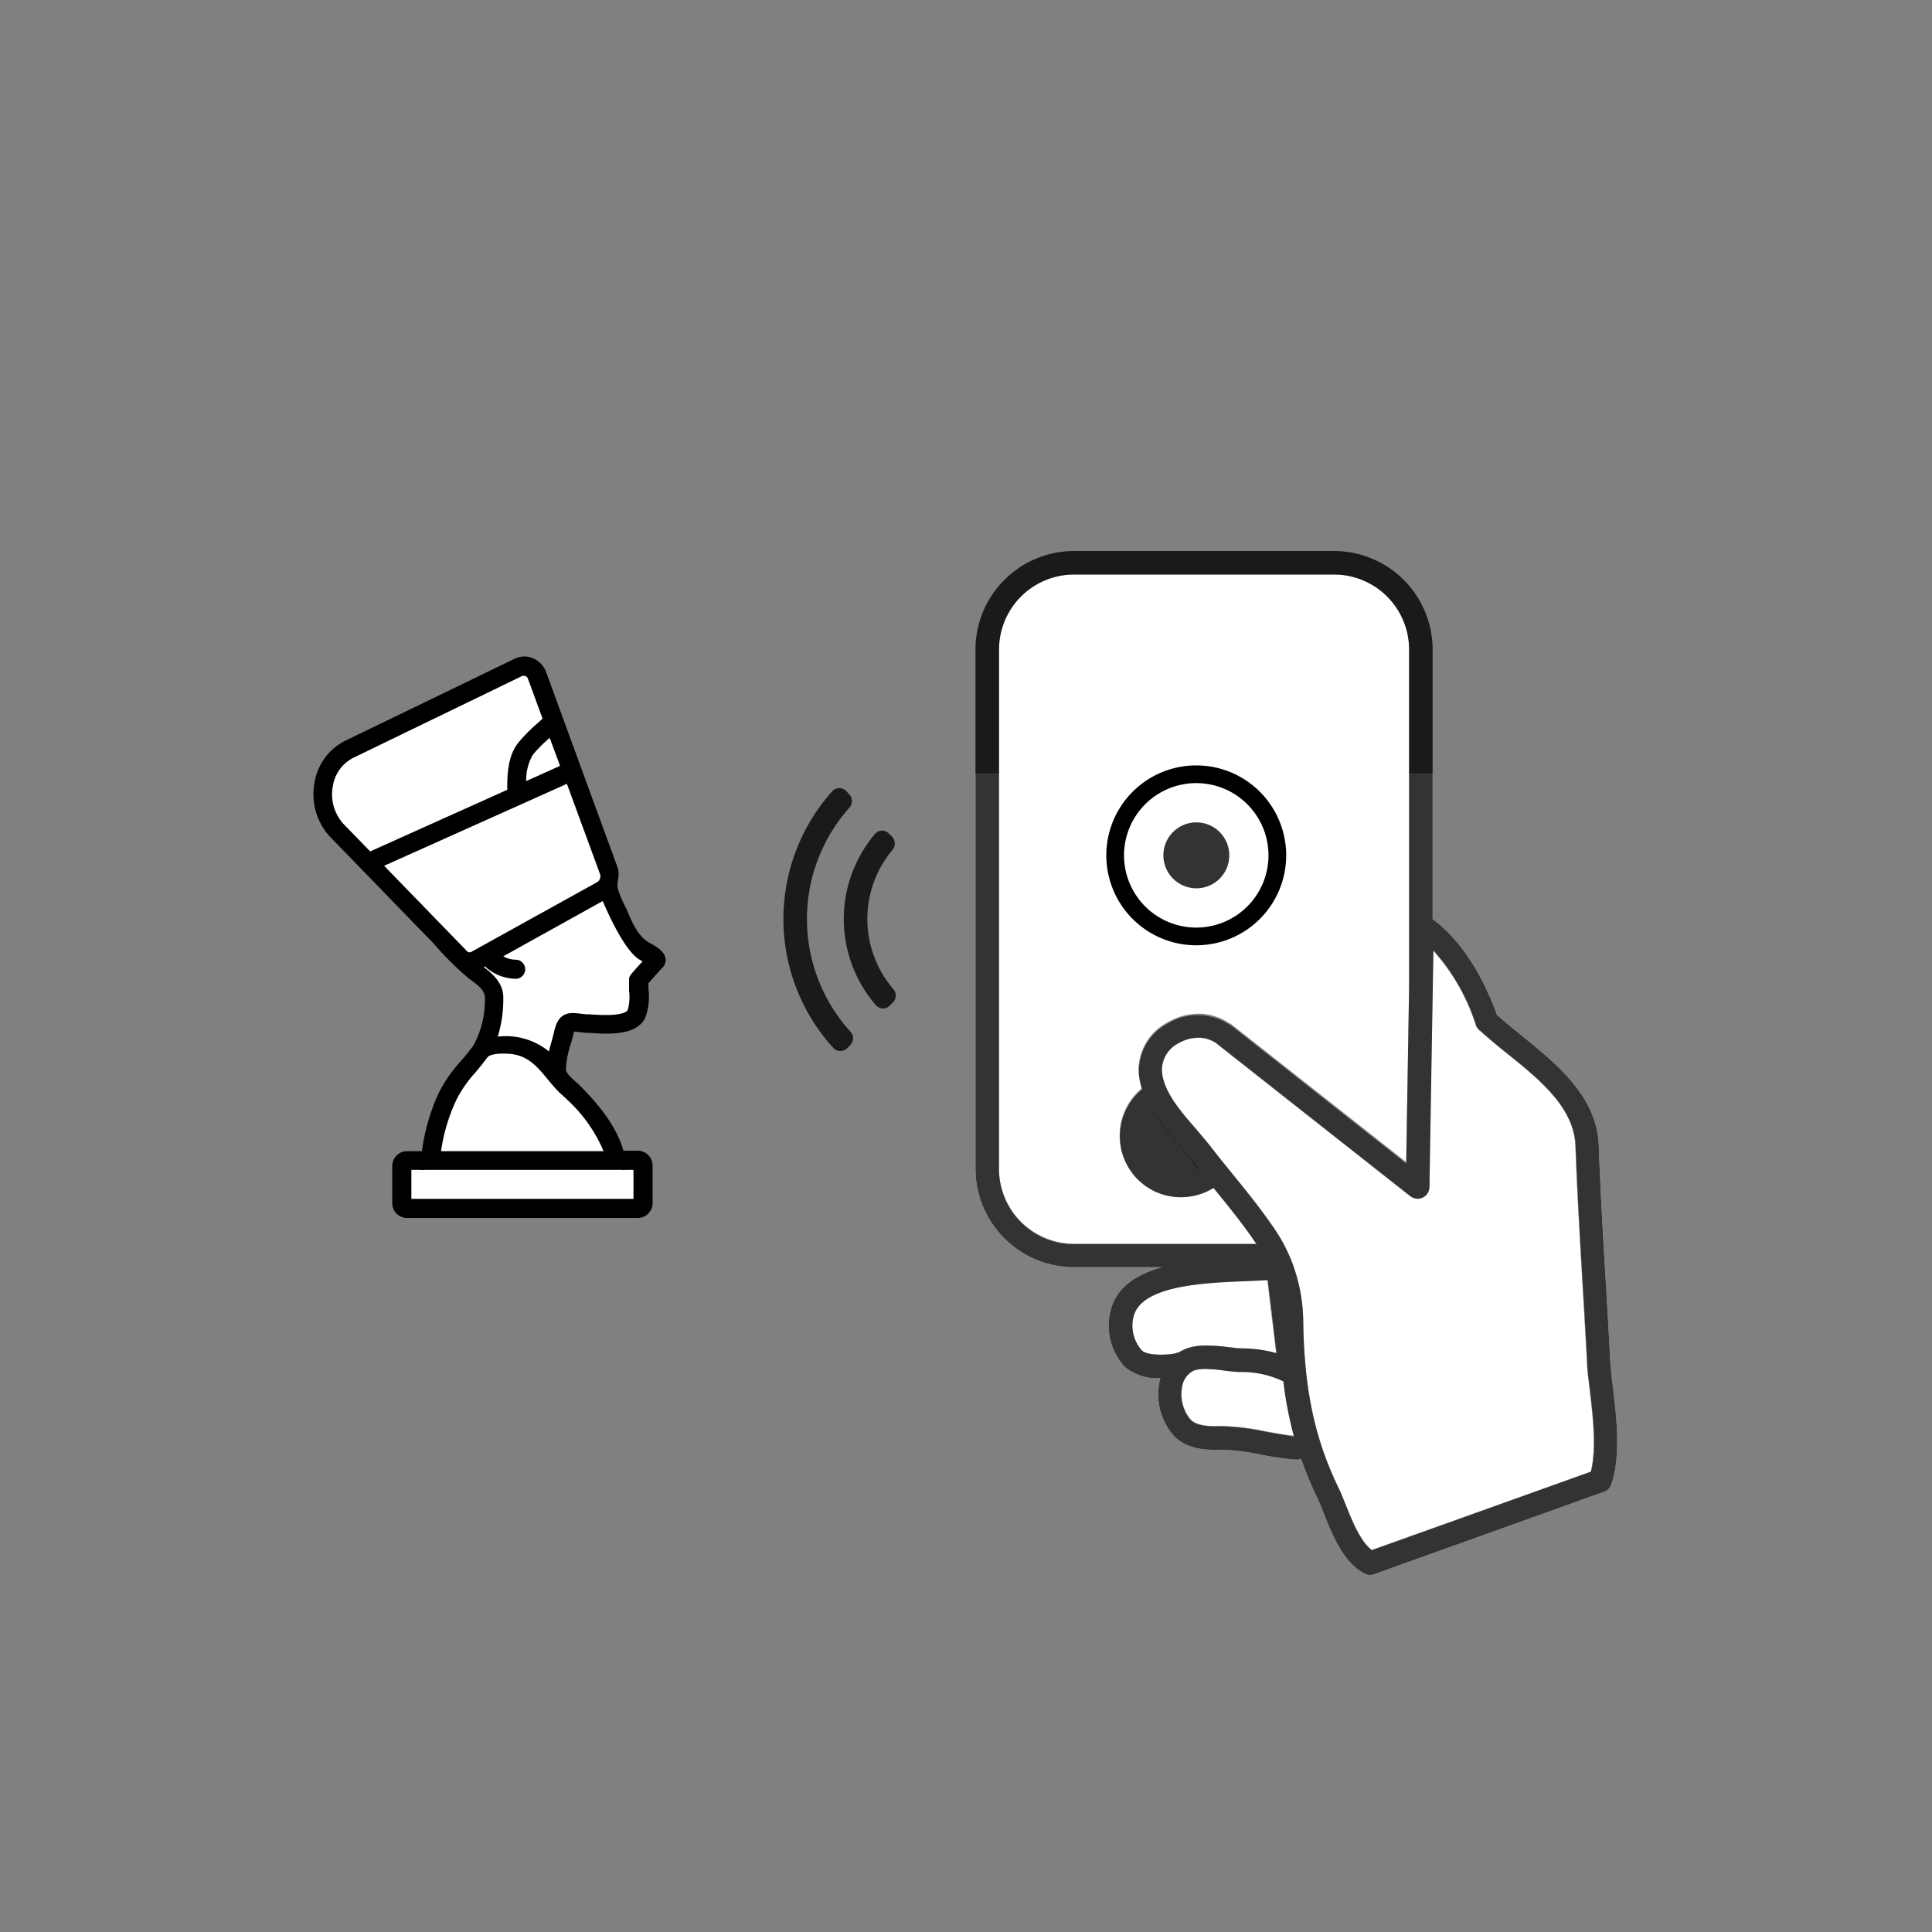 <svg id="Livello_1" data-name="Livello 1" xmlns="http://www.w3.org/2000/svg" viewBox="0 0 219.21 219.21"><rect x="0" y="0" width="219.21" height="219.21" fill="#808080" stroke="none"/><defs><style>.cls-1{fill:#fff;}.cls-2,.cls-6{stroke:#000;stroke-miterlimit:10;}.cls-2{stroke-width:0.39px;}.cls-3,.cls-5{opacity:0.8;}.cls-4,.cls-6{fill:none;}.cls-6{stroke-width:2.01px;}</style></defs><title>icon_scanning</title><path class="cls-1" d="M68.23,99.07l-3.82-10.4L59,91.11h0L43.25,98.17l9.59,9.88a.59.59,0,0,0,.72.13l14.33-8A1,1,0,0,0,68.23,99.07Z"/><polygon class="cls-1" points="46.48 136.22 72.07 136.22 72.07 132.54 70.72 132.54 70.73 132.58 70.73 132.64 47.92 132.64 47.93 132.58 47.93 132.54 46.48 132.54 46.48 136.22"/><path class="cls-1" d="M58.9,84.46a17.71,17.71,0,0,1,2.23-2.27l.66-.61L60.1,77a.77.77,0,0,0-.44-.49.56.56,0,0,0-.21,0,.57.57,0,0,0-.24,0L40,85.81a4.52,4.52,0,0,0-2.42,3.38,5.16,5.16,0,0,0,1.31,4.48l3.06,3.15h0l15.8-7.09C57.74,88,57.78,85.93,58.9,84.46Z"/><path class="cls-1" d="M64.54,124.77a7.28,7.28,0,0,0-.56-.52c-2-1.79-2.93-4.45-6-4.79-.58-.06-2.43-.12-2.85.46s-.89,1.15-1.33,1.68a14.23,14.23,0,0,0-2.22,3.19,20.74,20.74,0,0,0-1.77,6H68.71A17,17,0,0,0,64.54,124.77Z"/><path class="cls-1" d="M68.51,101.9l-11.77,6.54a3.31,3.31,0,0,0,1.89.59.89.89,0,0,1,0,1.77,5,5,0,0,1-3.54-1.45l-.53.29c1.15.84,2.33,1.88,2.38,3.47a14.43,14.43,0,0,1-.71,4.69,7.49,7.49,0,0,1,6.2,1.8c.13-.58.29-1.16.44-1.68.1-.36.19-.7.25-1,.45-1.92,1.47-1.94,2.66-1.78l.75.08.35,0c1.11.08,4.08.3,4.55-.6a5.69,5.69,0,0,0,.17-2.3c0-.43,0-.84,0-1.22s0-.34,1.15-1.59l.53-.6-.45-.25C71.14,107.84,69.24,103.63,68.51,101.9Z"/><path class="cls-1" d="M60.3,85.53a5.94,5.94,0,0,0-.78,3.4L63.79,87l-1.34-3.64-.14.13A16.7,16.7,0,0,0,60.3,85.53Z"/><polygon class="cls-1" points="47.92 132.64 70.73 132.64 70.73 132.58 47.93 132.58 47.92 132.64"/><polygon class="cls-1" points="70.73 132.58 70.72 132.54 47.93 132.54 47.93 132.58 70.73 132.58"/><path class="cls-2" d="M73.63,107.16c-1.45-.77-2.15-2.58-2.75-4a11.64,11.64,0,0,1-1-2.39c-.1-.8.29-1.47,0-2.31Q66.43,89.06,63,79.65l-1.2-3.28a2.6,2.6,0,0,0-1.44-1.52,2.29,2.29,0,0,0-1.88.07l-19.22,9.3a6.27,6.27,0,0,0-3.39,4.66,6.93,6.93,0,0,0,1.78,6l.19.19q3.56,3.66,7.12,7.33,2.14,2.22,4.3,4.43a35.35,35.35,0,0,0,4.12,4.09c.72.53,1.8,1.21,1.83,2.23a10.92,10.92,0,0,1-1.32,5.56c-.44.61-.91,1.18-1.38,1.73A16.25,16.25,0,0,0,50,124a22.5,22.5,0,0,0-1.94,6.72h1.77a20.74,20.74,0,0,1,1.77-6,14.23,14.23,0,0,1,2.22-3.19c.44-.53.89-1.08,1.33-1.68s2.27-.52,2.85-.46c3,.34,3.94,3,6,4.79a7.28,7.28,0,0,1,.56.52,17,17,0,0,1,4.17,6h1.84c-.79-2.89-2.92-5.36-4.75-7.23-.2-.21-.43-.41-.65-.61-.56-.49-1.1-1-1.16-1.48a10.76,10.76,0,0,1,.57-3c.11-.38.21-.74.28-1.05a2,2,0,0,1,.17-.49,4.41,4.41,0,0,1,.54.06c.25,0,.52.07.86.09l.33,0c2,.14,5.25.39,6.25-1.54a6.5,6.5,0,0,0,.37-3.21c0-.27,0-.53,0-.76l1.56-1.75a1.06,1.06,0,0,0,.4-.81C75.31,108.16,74.46,107.6,73.63,107.16ZM62.45,83.37,63.79,87l-4.27,1.92a5.94,5.94,0,0,1,.78-3.4,16.7,16.7,0,0,1,2-2ZM41.94,96.82l-3.06-3.15a5.16,5.16,0,0,1-1.31-4.48A4.52,4.52,0,0,1,40,85.81L59.21,76.5a.57.57,0,0,1,.24,0,.56.56,0,0,1,.21,0,.77.77,0,0,1,.44.49l1.69,4.6-.66.61a17.71,17.71,0,0,0-2.23,2.27c-1.12,1.47-1.16,3.55-1.15,5.27L42,96.82Zm11.62,11.36a.59.59,0,0,1-.72-.13l-9.59-9.88L59,91.11h0l5.43-2.44,3.82,10.4a1,1,0,0,1-.34,1.16Zm19.16,1.39c-1.12,1.25-1.15,1.28-1.15,1.59s0,.79,0,1.22a5.69,5.69,0,0,1-.17,2.3c-.47.9-3.44.68-4.55.6l-.35,0-.75-.08c-1.19-.16-2.21-.14-2.66,1.78-.06.27-.15.61-.25,1-.15.52-.31,1.1-.44,1.68a7.49,7.49,0,0,0-6.2-1.8,14.43,14.43,0,0,0,.71-4.69c0-1.59-1.23-2.63-2.38-3.47l.53-.29a5,5,0,0,0,3.54,1.45.89.89,0,0,0,0-1.77,3.31,3.31,0,0,1-1.89-.59l11.77-6.54c.73,1.73,2.63,5.94,4.29,6.82l.45.25Z"/><path class="cls-2" d="M70.72,132.54h1.35v3.68H46.48v-3.68h1.45L48,131l0-.19H46.19a1.49,1.49,0,0,0-1.49,1.49v4.26A1.49,1.49,0,0,0,46.19,138H72.37a1.49,1.49,0,0,0,1.48-1.49v-4.26a1.49,1.49,0,0,0-1.48-1.49H70.55a1.06,1.06,0,0,0,.06.19Z"/><path class="cls-2" d="M49.84,130.76H48.07l0,.19-.11,1.59H70.72L70.61,131a1.06,1.06,0,0,1-.06-.19H49.84Z"/><path class="cls-1" d="M151.37,65.18H121.86a8.52,8.52,0,0,0-8.51,8.52v58.9a8.52,8.52,0,0,0,8.51,8.51h20.68v0c-1.43-2.12-3.12-4.21-4.76-6.23l-.12-.15a6.79,6.79,0,0,1-2.86,1,6.06,6.06,0,0,1-.85,0,6.91,6.91,0,0,1-4.4-12.24,8.42,8.42,0,0,1-.36-1.81,6.11,6.11,0,0,1,3.25-5.66,7,7,0,0,1,3.52-1,6.17,6.17,0,0,1,3.52,1.08l.08,0,20,15.76.33-20V73.7a8.52,8.52,0,0,0-8.51-8.52"/><g class="cls-3"><path d="M100.17,114.43a1.06,1.06,0,0,0,.77-.32l.37-.37a1.11,1.11,0,0,0,.06-1.5,12.21,12.21,0,0,1-.1-15.82,1.11,1.11,0,0,0-.06-1.49l-.37-.37a1.14,1.14,0,0,0-.78-.32h0a1.1,1.1,0,0,0-.79.39,14.94,14.94,0,0,0,.11,19.42,1.11,1.11,0,0,0,.79.38h0"/><path d="M95.34,119.25a1.1,1.1,0,0,0,.79-.32l.36-.37a1.09,1.09,0,0,0,0-1.51,19,19,0,0,1-.1-25.43,1.1,1.1,0,0,0-.05-1.51L96,89.74a1.1,1.1,0,0,0-.78-.32h0a1.12,1.12,0,0,0-.8.37,21.73,21.73,0,0,0,.12,29.1,1,1,0,0,0,.79.36h0"/></g><path class="cls-4" d="M151.37,65.19H121.86a8.52,8.52,0,0,0-8.51,8.51V87.85h46.53V73.7A8.52,8.52,0,0,0,151.37,65.19Z"/><path class="cls-1" d="M140.64,155.64c-.45,0-.94-.08-1.46-.13-1.26-.15-3-.34-3.77,0a2.48,2.48,0,0,0-1.28,1.93,4.44,4.44,0,0,0,1,3.64c.8.78,2.39.74,3.55.71a27.76,27.76,0,0,1,5,.62c1.14.2,2.32.42,3.18.49a43.39,43.39,0,0,1-1.2-6.24A10.82,10.82,0,0,0,140.64,155.64Z"/><path class="cls-1" d="M133.72,129.88a30.66,30.66,0,0,1-3-3.78,4.23,4.23,0,0,0,3.71,7,4.08,4.08,0,0,0,1.49-.48c-.23-.28-.46-.57-.68-.86C134.82,131.15,134.28,130.53,133.72,129.88Z"/><path class="cls-1" d="M128.6,149.28a4.22,4.22,0,0,0,.91,3.94c.69.67,3.2.51,3.88.32a1,1,0,0,1,.33-.09,4.68,4.68,0,0,1,.54-.3c1.48-.71,3.47-.48,5.22-.29.48.06.94.11,1.31.13a15.21,15.21,0,0,1,4,.54l-1-8.28-2.31.11C136.73,145.54,129.55,145.82,128.6,149.28Z"/><path class="cls-1" d="M145.63,141.11a18.63,18.63,0,0,1,1.17,2.67,19.37,19.37,0,0,1,1.06,6.05c.1,7.64,1.27,13.26,3.92,18.79.29.6.57,1.3.86,2,.75,1.9,1.67,4.21,3,5.24L180.48,167c.67-2.65.24-6.24-.1-9.16-.14-1.21-.28-2.35-.33-3.33q-.23-4.2-.48-8.39c-.31-5.27-.63-10.72-.83-16.09-.16-4.33-4-7.47-7.79-10.51-1.07-.86-2.17-1.76-3.15-2.66a1.17,1.17,0,0,1-.36-.54,23.18,23.18,0,0,0-4.83-8.46l-.06,3.55-.39,23.33a1.33,1.33,0,0,1-2.15,1l-.58-.45-21.49-16.94a3.5,3.5,0,0,0-2-.59,4.56,4.56,0,0,0-2.22.61,3.43,3.43,0,0,0-1.91,3.17c.16,2.31,2,4.49,3.88,6.59.59.68,1.15,1.32,1.66,2,.79,1,1.64,2.07,2.46,3.08,1.67,2.06,3.4,4.19,4.9,6.42C145.06,140.1,145.36,140.6,145.63,141.11Z"/><path class="cls-5" d="M113.35,73.7a8.52,8.52,0,0,1,8.51-8.51h29.51a8.52,8.52,0,0,1,8.51,8.51V87.85h2.67V73.7a11.19,11.19,0,0,0-11.18-11.18H121.86A11.19,11.19,0,0,0,110.68,73.7V87.85h2.67Z"/><path class="cls-1" d="M121.86,143.78h10c-2.83.79-5.11,2.19-5.82,4.8a6.9,6.9,0,0,0,1.62,6.55,5.75,5.75,0,0,0,4,1.23h0a7.1,7.1,0,0,0,1.63,6.66c1.61,1.57,3.94,1.51,5.48,1.47a26.77,26.77,0,0,1,4.41.58,33.42,33.42,0,0,0,3.85.55h.06a1.32,1.32,0,0,0,.53-.11,42,42,0,0,0,1.76,4.26c.25.52.51,1.18.79,1.87,1,2.52,2.24,5.66,4.68,6.91a1.31,1.31,0,0,0,.61.15,1.38,1.38,0,0,0,.45-.08l26.1-9.36a1.34,1.34,0,0,0,.81-.82c1.11-3.26.6-7.51.2-10.93-.14-1.16-.27-2.25-.32-3.16-.14-2.8-.31-5.6-.47-8.4-.32-5.26-.64-10.69-.83-16-.21-5.54-4.76-9.22-8.77-12.47-1-.81-1.94-1.57-2.79-2.34-2.47-6.88-5.92-9.88-7.29-10.85V87.85h-2.67V112l-.33,20-20-15.76-.08,0a6.55,6.55,0,0,0-7-.11,6.11,6.11,0,0,0-3.25,5.66,8.42,8.42,0,0,0,.36,1.81,6.91,6.91,0,0,0,5.25,12.19,6.79,6.79,0,0,0,2.86-1l.12.15c1.64,2,3.33,4.1,4.76,6.23v0H121.86a8.52,8.52,0,0,1-8.51-8.51V87.85h-2.67V132.6A11.19,11.19,0,0,0,121.86,143.78Zm21.79,18.67a27.76,27.76,0,0,0-5-.62c-1.16,0-2.75.07-3.55-.71a4.44,4.44,0,0,1-1-3.64,2.48,2.48,0,0,1,1.28-1.93c.79-.38,2.51-.19,3.77,0,.52.05,1,.11,1.46.13a10.82,10.82,0,0,1,5,1.06,43.39,43.39,0,0,0,1.2,6.24C146,162.87,144.79,162.65,143.65,162.45Zm-9.18-29.37a4.23,4.23,0,0,1-3.71-7,30.66,30.66,0,0,0,3,3.78c.56.65,1.1,1.27,1.56,1.86.22.29.45.58.68.86A4.08,4.08,0,0,1,134.47,133.08Zm5.37.11c-.82-1-1.67-2.05-2.46-3.08-.51-.65-1.07-1.29-1.66-2-1.83-2.1-3.72-4.28-3.88-6.59a3.43,3.43,0,0,1,1.91-3.17,4.56,4.56,0,0,1,2.22-.61,3.5,3.5,0,0,1,2,.59l21.49,16.94.58.45a1.33,1.33,0,0,0,2.15-1l.39-23.33.06-3.55a23.18,23.18,0,0,1,4.83,8.46,1.17,1.17,0,0,0,.36.54c1,.9,2.08,1.8,3.15,2.66,3.75,3,7.63,6.18,7.79,10.51.2,5.37.52,10.82.83,16.09q.26,4.19.48,8.39c0,1,.19,2.12.33,3.33.34,2.92.77,6.51.1,9.16l-24.86,8.91c-1.31-1-2.23-3.34-3-5.24-.29-.74-.57-1.44-.86-2-2.65-5.53-3.82-11.15-3.92-18.79a19.37,19.37,0,0,0-1.06-6.05,18.63,18.63,0,0,0-1.17-2.67c-.27-.51-.57-1-.89-1.5C143.24,137.38,141.51,135.25,139.84,133.19Zm4,12.06,1,8.28a15.21,15.21,0,0,0-4-.54c-.37,0-.83-.07-1.31-.13-1.75-.19-3.74-.42-5.22.29a4.68,4.68,0,0,0-.54.3,1,1,0,0,0-.33.09c-.68.19-3.19.35-3.88-.32a4.22,4.22,0,0,1-.91-3.94c1-3.46,8.13-3.74,12.89-3.92Z"/><path class="cls-5" d="M121.86,143.78h10c-2.83.79-5.11,2.19-5.82,4.8a6.9,6.9,0,0,0,1.62,6.55,5.75,5.75,0,0,0,4,1.23h0a7.1,7.1,0,0,0,1.63,6.66c1.61,1.57,3.94,1.51,5.48,1.47a26.77,26.77,0,0,1,4.41.58,33.42,33.42,0,0,0,3.85.55h.06a1.32,1.32,0,0,0,.53-.11,42,42,0,0,0,1.76,4.26c.25.52.51,1.18.79,1.87,1,2.52,2.24,5.66,4.68,6.91a1.31,1.31,0,0,0,.61.15,1.38,1.38,0,0,0,.45-.08l26.1-9.36a1.34,1.34,0,0,0,.81-.82c1.11-3.26.6-7.51.2-10.93-.14-1.16-.27-2.25-.32-3.16-.14-2.8-.31-5.6-.47-8.4-.32-5.26-.64-10.69-.83-16-.21-5.54-4.76-9.22-8.77-12.47-1-.81-1.94-1.57-2.79-2.34-2.47-6.88-5.92-9.88-7.29-10.85V87.85h-2.67V112l-.33,20-20-15.76-.08,0a6.55,6.55,0,0,0-7-.11,6.11,6.11,0,0,0-3.25,5.66,8.42,8.42,0,0,0,.36,1.81,6.91,6.91,0,0,0,5.25,12.19,6.79,6.79,0,0,0,2.86-1l.12.15c1.64,2,3.33,4.1,4.76,6.23v0H121.86a8.52,8.52,0,0,1-8.51-8.51V87.85h-2.67V132.6A11.19,11.19,0,0,0,121.86,143.78Zm21.79,18.67a27.76,27.76,0,0,0-5-.62c-1.16,0-2.75.07-3.55-.71a4.44,4.44,0,0,1-1-3.64,2.48,2.48,0,0,1,1.28-1.93c.79-.38,2.51-.19,3.77,0,.52.05,1,.11,1.46.13a10.82,10.82,0,0,1,5,1.06,43.39,43.39,0,0,0,1.2,6.24C146,162.87,144.79,162.65,143.65,162.45Zm-3.81-29.26c-.82-1-1.67-2.05-2.46-3.08-.51-.65-1.07-1.29-1.66-2-1.83-2.1-3.72-4.28-3.88-6.59a3.43,3.43,0,0,1,1.91-3.17,4.56,4.56,0,0,1,2.22-.61,3.5,3.5,0,0,1,2,.59l21.49,16.94.58.45a1.33,1.33,0,0,0,2.15-1l.39-23.33.06-3.55a23.18,23.18,0,0,1,4.83,8.46,1.17,1.17,0,0,0,.36.54c1,.9,2.08,1.8,3.15,2.66,3.75,3,7.63,6.18,7.79,10.51.2,5.37.52,10.82.83,16.09q.26,4.19.48,8.39c0,1,.19,2.12.33,3.33.34,2.92.77,6.51.1,9.16l-24.86,8.91c-1.31-1-2.23-3.34-3-5.24-.29-.74-.57-1.44-.86-2-2.65-5.53-3.82-11.15-3.92-18.79a19.37,19.37,0,0,0-1.06-6.05,18.63,18.63,0,0,0-1.17-2.67c-.27-.51-.57-1-.89-1.5C143.24,137.38,141.51,135.25,139.84,133.19Zm4,12.06,1,8.28a15.21,15.21,0,0,0-4-.54c-.37,0-.83-.07-1.31-.13-1.75-.19-3.74-.42-5.22.29a4.68,4.68,0,0,0-.54.3,1,1,0,0,0-.33.09c-.68.19-3.19.35-3.88-.32a4.22,4.22,0,0,1-.91-3.94c1-3.46,8.13-3.74,12.89-3.92Z"/><path class="cls-6" d="M126.53,97.05a9.2,9.2,0,1,0,9.2-9.2A9.2,9.2,0,0,0,126.53,97.05Z"/><path class="cls-1" d="M135.73,100.79A3.74,3.74,0,1,0,132,97.05,3.75,3.75,0,0,0,135.73,100.79Z"/><path class="cls-5" d="M135.73,100.79A3.74,3.74,0,1,0,132,97.05,3.75,3.75,0,0,0,135.73,100.79Z"/></svg>